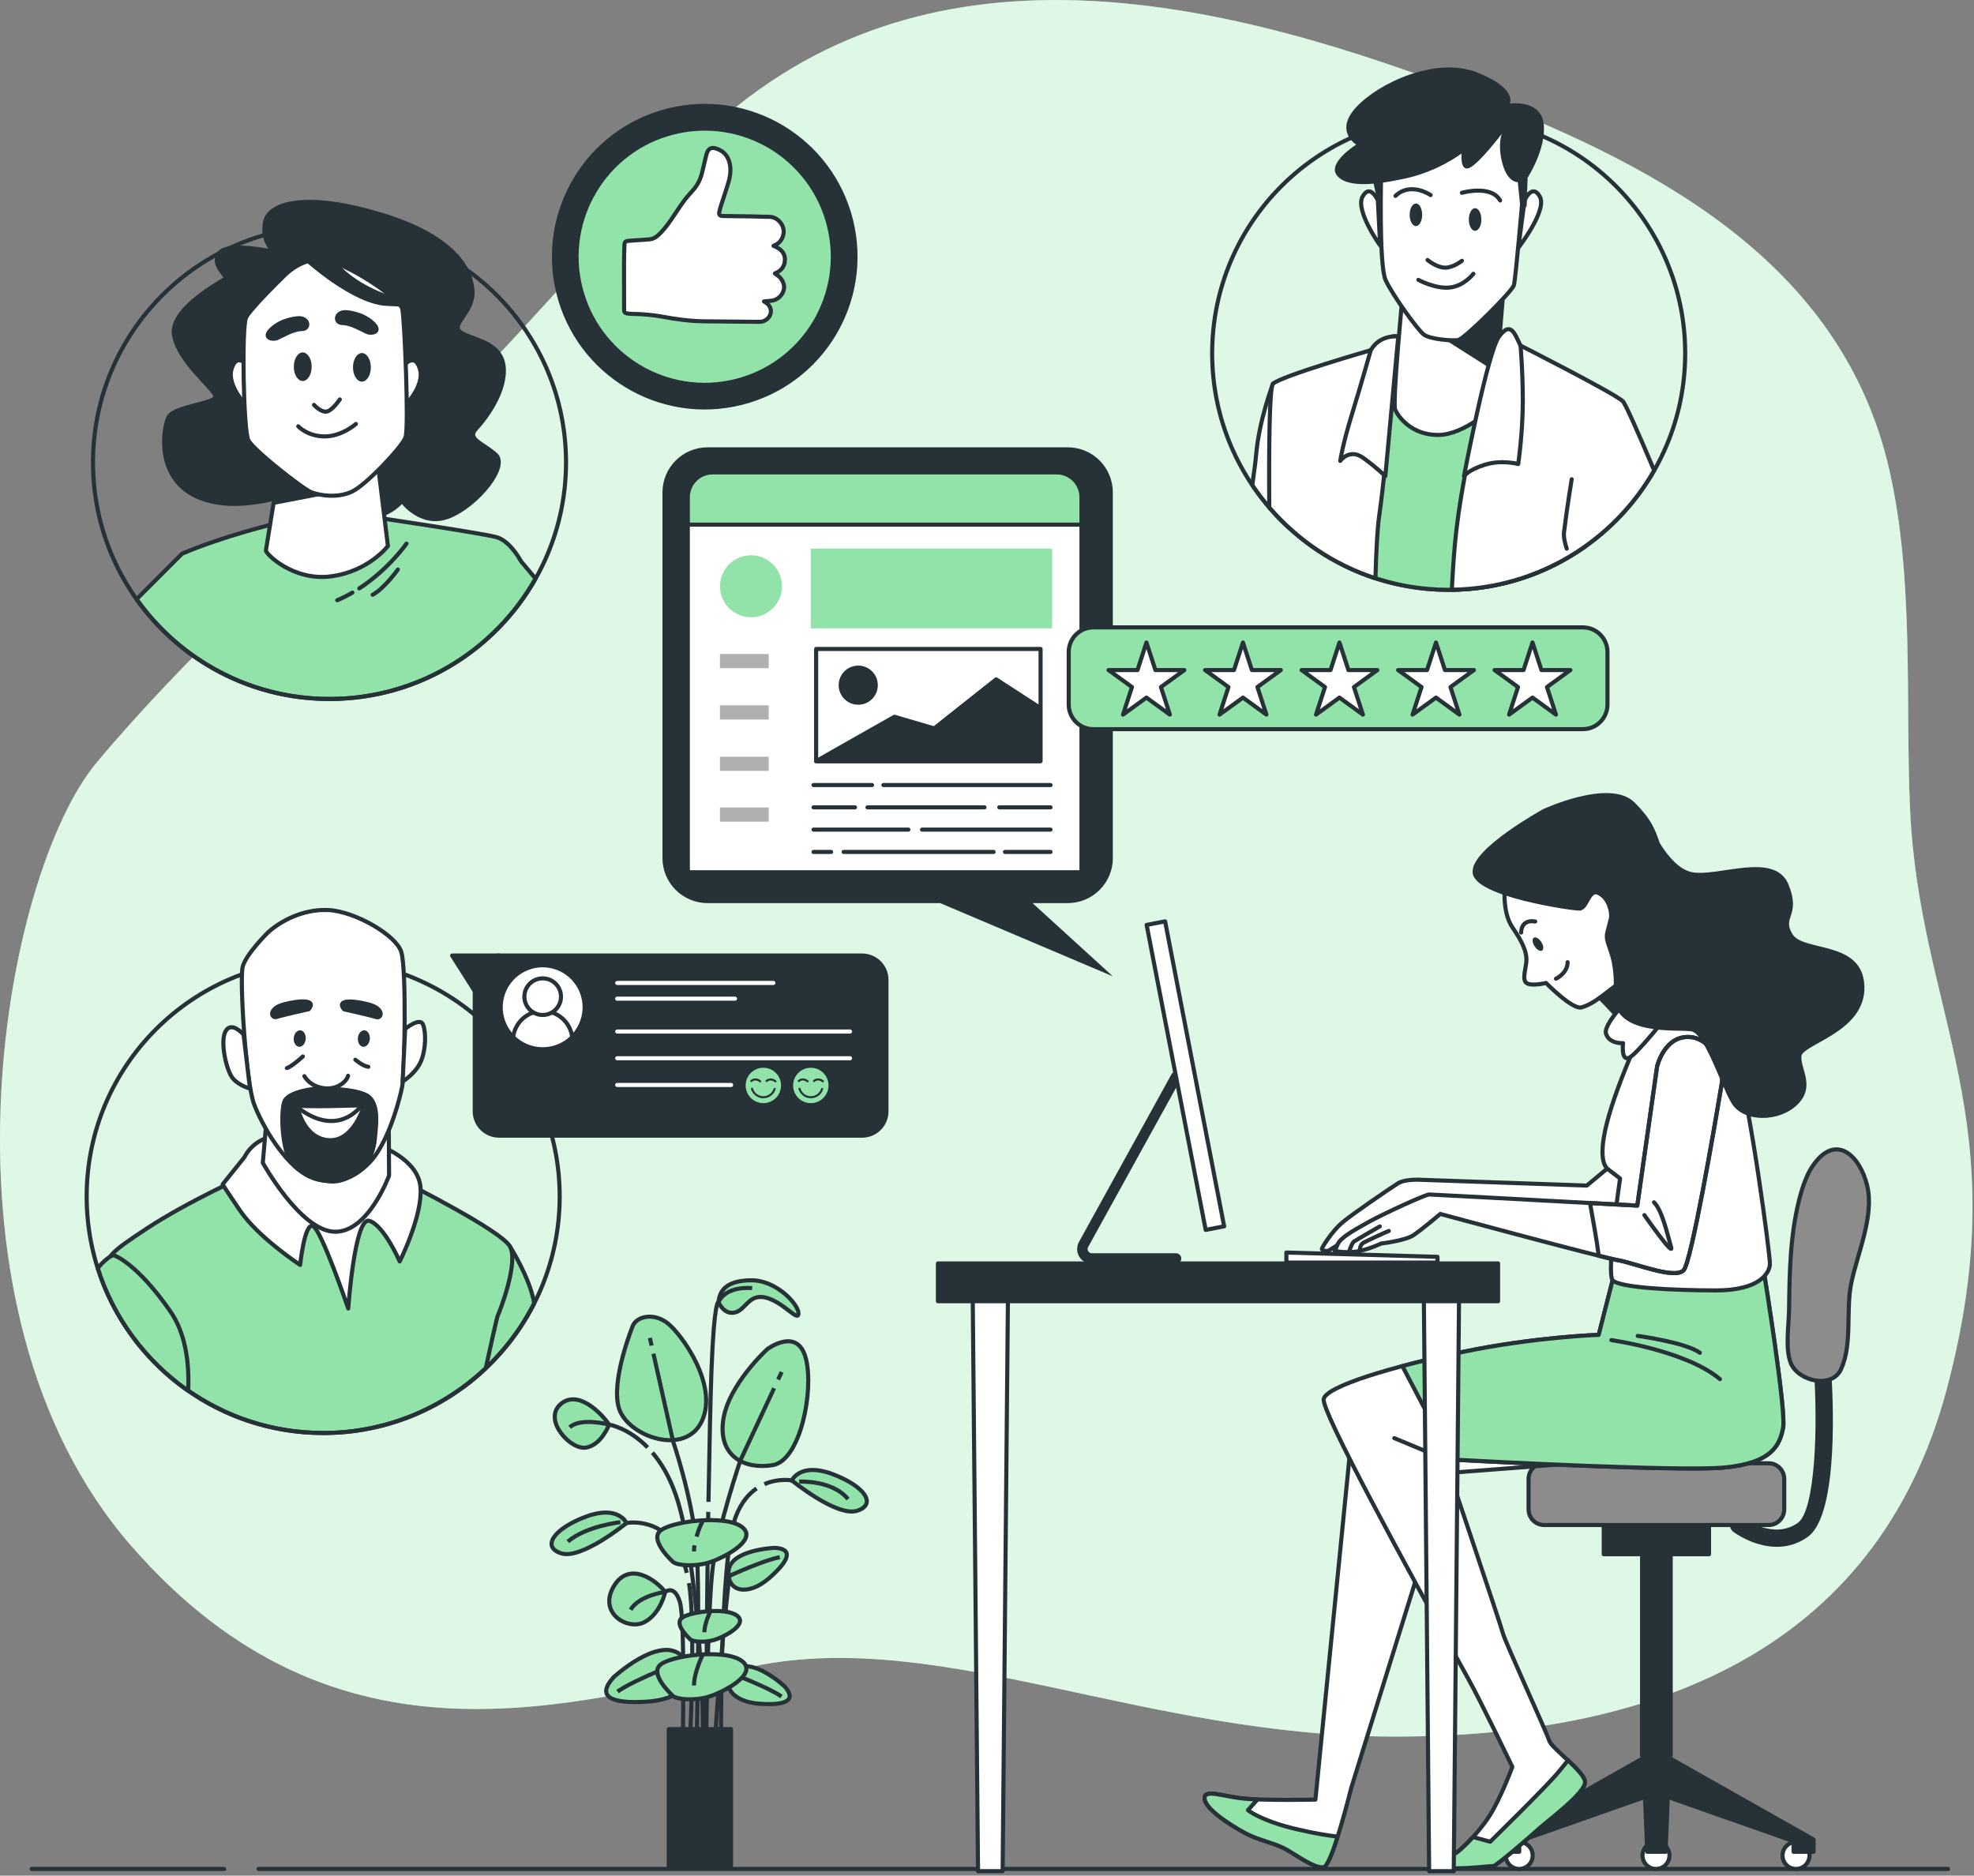 <svg width="482" height="458" viewBox="0 0 482 458" fill="none" xmlns="http://www.w3.org/2000/svg">
<rect x="0" y="0" width="482" height="458" fill="#808080" stroke="none"/>
<g clip-path="url(#clip0_325_1149)">
<path d="M461.33 114.75C449.49 62.82 402.08 39.26 356.32 21.93C293.63 -1.82 222.46 -17.09 169.94 34.9C150.79 53.86 133.39 74.75 114.62 94.02C108.2 100.6 101.73 107.13 95.18 113.59C71.14 137.29 45.37 160.22 23.66 186.13C0.33 213.98 -18.5 319.39 31.95 377.37C82.4 435.34 139.62 415.77 184.79 406.73C229.96 397.7 279.66 424.05 340.64 424.05C401.62 424.05 458.09 404.47 475.41 338.97C492.73 273.47 468.64 247.87 466.38 197.43C465.19 170.95 467.45 141.57 461.33 114.75Z" fill="#92E3A9"/>
<path opacity="0.7" d="M461.33 114.75C449.49 62.82 402.08 39.26 356.32 21.93C293.63 -1.82 222.46 -17.09 169.94 34.9C150.79 53.86 133.39 74.75 114.62 94.02C108.2 100.6 101.73 107.13 95.18 113.59C71.14 137.29 45.37 160.22 23.66 186.13C0.33 213.98 -18.5 319.39 31.95 377.37C82.4 435.34 139.62 415.77 184.79 406.73C229.96 397.7 279.66 424.05 340.64 424.05C401.62 424.05 458.09 404.47 475.41 338.97C492.73 273.47 468.64 247.87 466.38 197.43C465.19 170.95 467.45 141.57 461.33 114.75Z" fill="white"/>
<path d="M54.75 456.37H7.72" stroke="#263238" stroke-linecap="round" stroke-linejoin="round"/>
<path d="M475.67 456.37H63.13" stroke="#263238" stroke-linecap="round" stroke-linejoin="round"/>
<path d="M148.72 347.87C148.72 347.87 146.92 352.81 143.11 353.48C139.29 354.15 132.56 346.74 136.82 342.93C141.09 339.11 146.93 345.18 148.72 347.87Z" fill="#92E3A9" stroke="#263238" stroke-linecap="round" stroke-linejoin="round"/>
<path d="M154.56 323.62C154.56 323.62 148.95 337.32 151.19 344.05C153.44 350.79 167.36 355.73 171.4 346.97C175.44 338.21 166.46 325.86 163.09 323.17C159.72 320.48 155.68 321.37 154.56 323.62Z" fill="#92E3A9" stroke="#263238" stroke-linecap="round" stroke-linejoin="round"/>
<path d="M187.34 329.459C187.34 329.459 177.68 338.22 176.56 346.98C175.44 355.74 181.95 358.88 188.69 357.76C195.43 356.64 198.8 339.569 196.77 331.709C194.75 323.849 187.34 329.459 187.34 329.459Z" fill="#92E3A9" stroke="#263238" stroke-linecap="round" stroke-linejoin="round"/>
<path d="M189.14 377.96C189.14 377.96 178.36 378.41 177.91 383.57C177.46 388.73 182.63 389.86 187.79 385.37C192.95 380.88 193.63 378.18 189.14 377.96Z" fill="#92E3A9" stroke="#263238" stroke-linecap="round" stroke-linejoin="round"/>
<path d="M178.09 384.81C178.09 384.81 186.58 380.92 190.41 380.25" stroke="#263238" stroke-miterlimit="10"/>
<path d="M191.54 411.76C191.54 411.76 183.62 404.43 179.64 407.75C175.66 411.07 178.51 415.53 185.33 416.02C192.16 416.52 194.54 415.09 191.54 411.75V411.76Z" fill="#92E3A9" stroke="#263238" stroke-linecap="round" stroke-linejoin="round"/>
<path d="M178.9 408.75C178.9 408.75 187.65 412.03 190.82 414.27" stroke="#263238" stroke-miterlimit="10"/>
<path d="M149.78 409.6C149.78 409.6 160.69 399.5 166.18 404.08C171.67 408.66 167.74 414.8 158.33 415.49C148.92 416.17 145.63 414.21 149.78 409.61V409.6Z" fill="#92E3A9" stroke="#263238" stroke-linecap="round" stroke-linejoin="round"/>
<path d="M167.21 405.45C167.21 405.45 155.16 409.98 150.78 413.06" stroke="#263238" stroke-miterlimit="10"/>
<path d="M162.42 388.739C162.42 388.739 161.3 394.129 157.26 396.149C153.22 398.169 146.03 393.9 149.85 387.39C153.67 380.88 160.4 386.039 162.43 388.739H162.42Z" fill="#92E3A9" stroke="#263238" stroke-linecap="round" stroke-linejoin="round"/>
<path d="M152.99 371.9C152.99 371.9 150.97 367.41 143.11 370.33C135.25 373.25 132.11 377.74 137.05 379.31C141.99 380.88 152.99 371.9 152.99 371.9Z" fill="#92E3A9" stroke="#263238" stroke-linecap="round" stroke-linejoin="round"/>
<path d="M151.48 371.7C151.48 371.7 143.15 372.6 138.65 376.43" stroke="#263238" stroke-miterlimit="10"/>
<path d="M175.44 318.01C175.44 318.01 176.79 321.15 179.48 320.48C182.17 319.81 182.85 315.76 187.11 316.89C191.37 318.02 194.97 322.95 194.97 320.71C194.97 318.47 189.58 312.63 183.52 312.63C177.46 312.63 175.66 315.1 175.44 318.02V318.01Z" fill="#92E3A9" stroke="#263238" stroke-linecap="round" stroke-linejoin="round"/>
<path d="M152.99 371.899C152.99 371.899 162.66 370.039 166.69 380.779C167.09 381.829 167.42 382.939 167.7 384.069" stroke="#263238" stroke-miterlimit="10"/>
<path d="M193.34 361.5C193.34 361.5 195.36 357.01 203.22 359.93C211.08 362.85 214.22 367.34 209.28 368.91C204.34 370.48 193.34 361.5 193.34 361.5Z" fill="#92E3A9" stroke="#263238" stroke-linecap="round" stroke-linejoin="round"/>
<path d="M195.14 361.79C195.14 361.79 203.24 361.34 207.07 366.07" stroke="#263238" stroke-miterlimit="10"/>
<path d="M193.34 361.5C193.34 361.5 190.13 360.88 186.65 362.41" stroke="#263238" stroke-miterlimit="10"/>
<path d="M158.14 353.44C153.4 348.6 148.72 347.87 148.72 347.87C148.72 347.87 141.81 346.04 139.11 348.52" stroke="#263238" stroke-miterlimit="10"/>
<path d="M159.1 328.569L158.68 326.689" stroke="#263238" stroke-miterlimit="10"/>
<path d="M170.04 427.84C170.04 427.84 171.05 389.17 170.04 377.42C169.03 365.68 164.34 351.92 164.34 351.92L159.55 330.55" stroke="#263238" stroke-miterlimit="10"/>
<path d="M189.99 336.87L190.86 335.02" stroke="#263238" stroke-miterlimit="10"/>
<path d="M172.39 427.8C172.39 427.8 172.73 392.53 174.07 382.46C175.41 372.39 180.78 356.62 180.78 356.62L189.02 338.97" stroke="#263238" stroke-miterlimit="10"/>
<path d="M178.09 384.81C178.09 384.81 175.74 405.03 174.4 427.85" stroke="#263238" stroke-miterlimit="10"/>
<path d="M166.68 427.799C166.68 427.799 167.35 395.549 166.01 391.179C164.67 386.819 162.42 388.739 162.42 388.739C162.42 388.739 156.21 389.469 153.96 393.069" stroke="#263238" stroke-miterlimit="10"/>
<path d="M168.22 386.579C169.98 396.419 168.36 427.829 168.36 427.829" stroke="#263238" stroke-miterlimit="10"/>
<path d="M184.74 363.459C182.8 364.789 180.93 366.939 179.64 370.369C175.61 381.109 176.07 427.839 176.07 427.839" stroke="#263238" stroke-miterlimit="10"/>
<path d="M159.31 354.72C161.41 357.18 163.44 360.51 165 365.01C170.37 380.44 172.38 420.42 171.38 427.8" stroke="#263238" stroke-miterlimit="10"/>
<path d="M172.94 369.17C172.61 388.65 172.38 427.8 172.38 427.8" stroke="#263238" stroke-miterlimit="10"/>
<path d="M172.99 366.74C173.21 353.86 173.47 341.25 173.73 334.47C174.4 317.02 175.44 318 175.44 318C175.44 318 176.68 314.08 183.66 314.53" stroke="#263238" stroke-miterlimit="10"/>
<path d="M164.39 381.45C164.39 381.45 158.78 376.44 161.02 373.98C163.27 371.52 177.19 369.71 181.23 372.91C185.27 376.11 176.29 380.62 172.92 381.61C169.55 382.59 165.51 382.27 164.39 381.45Z" fill="#92E3A9" stroke="#263238" stroke-linecap="round" stroke-linejoin="round"/>
<path d="M169.58 377.351C169.5 377.861 169.46 378.361 169.46 378.841" stroke="#263238" stroke-miterlimit="10"/>
<path d="M171.51 371.511C171.51 371.511 170.67 373.181 170.07 375.231" stroke="#263238" stroke-miterlimit="10"/>
<path d="M164.39 414.19C164.39 414.19 158.78 409.18 161.02 406.72C163.27 404.26 177.19 402.45 181.23 405.65C185.27 408.85 176.29 413.36 172.92 414.35C169.55 415.33 165.51 415.01 164.39 414.19Z" fill="#92E3A9" stroke="#263238" stroke-linecap="round" stroke-linejoin="round"/>
<path d="M171.51 404.239C171.51 404.239 169.46 408.349 169.46 411.579" stroke="#263238" stroke-miterlimit="10"/>
<path d="M168.57 400.34C168.57 400.34 164.76 396.94 166.28 395.27C167.8 393.6 177.26 392.37 180 394.55C182.74 396.72 176.65 399.79 174.36 400.46C172.07 401.13 169.33 400.91 168.57 400.35V400.34Z" fill="#92E3A9" stroke="#263238" stroke-linecap="round" stroke-linejoin="round"/>
<path d="M173.4 393.59C173.4 393.59 172 396.38 172 398.57" stroke="#263238" stroke-miterlimit="10"/>
<path d="M178.5 422.229H163.3V455.929H178.5V422.229Z" fill="#263238" stroke="#263238" stroke-linecap="round" stroke-linejoin="round"/>
<path d="M433.86 377.71C428.2 377.71 423.52 374.27 423.24 374.06C422.31 373.36 422.12 372.05 422.82 371.12C423.52 370.19 424.83 370 425.76 370.7C426.05 370.92 433.09 376.03 438.97 371.87C443.29 368.81 443.88 348.19 442.91 334.53C442.83 333.37 443.7 332.37 444.86 332.29C446.03 332.22 447.02 333.08 447.1 334.24C447.52 340.13 449.2 369.77 441.39 375.3C438.88 377.08 436.28 377.71 433.86 377.71Z" fill="#263238"/>
<path d="M407.94 377.33H400.95V428.75H407.94V377.33Z" fill="#263238" stroke="#263238" stroke-linecap="round" stroke-linejoin="round"/>
<path d="M431.84 357.31H377.06C374.95 357.31 373.24 359.02 373.24 361.13V368.57C373.24 370.679 374.95 372.39 377.06 372.39H431.84C433.95 372.39 435.66 370.679 435.66 368.57V361.13C435.66 359.02 433.95 357.31 431.84 357.31Z" fill="#8C8C8C" stroke="#263238" stroke-linecap="round" stroke-linejoin="round"/>
<path d="M441.16 287.38C440.61 288.62 440.17 289.91 439.79 291.21C437.15 300.32 436.95 310.18 436.85 319.61C436.81 323.36 435.83 329.43 437.29 332.91C439.1 337.25 447.28 339.23 449.53 334.35C452.37 328.19 450.65 320.01 452.02 313.37C453.54 306.01 457.72 296.9 455.9 289.45C454.16 282.35 448.44 276.64 442.88 284.33C442.19 285.28 441.63 286.31 441.15 287.38H441.16Z" fill="#8C8C8C" stroke="#263238" stroke-linecap="round" stroke-linejoin="round"/>
<path d="M417.3 372.53H391.59V379.52H417.3V372.53Z" fill="#263238" stroke="#263238" stroke-linecap="round" stroke-linejoin="round"/>
<path d="M374.24 453.08C374.24 454.9 372.77 456.37 370.95 456.37C369.13 456.37 367.66 454.9 367.66 453.08C367.66 451.26 369.13 449.79 370.95 449.79C372.77 449.79 374.24 451.26 374.24 453.08Z" fill="white" stroke="#263238" stroke-linecap="round" stroke-linejoin="round"/>
<path d="M441.83 453.08C441.83 454.9 440.36 456.37 438.54 456.37C436.72 456.37 435.25 454.9 435.25 453.08C435.25 451.26 436.72 449.79 438.54 449.79C440.36 449.79 441.83 451.26 441.83 453.08Z" fill="white" stroke="#263238" stroke-linecap="round" stroke-linejoin="round"/>
<path d="M407.64 453.08C407.64 454.9 406.17 456.37 404.35 456.37C402.53 456.37 401.06 454.9 401.06 453.08C401.06 451.26 402.53 449.79 404.35 449.79C406.17 449.79 407.64 451.26 407.64 453.08Z" fill="white" stroke="#263238" stroke-linecap="round" stroke-linejoin="round"/>
<path d="M406.66 428.75L404.45 428.83L402.23 428.75L366.07 449.19V452.18H370.96V449.59L404.45 437.81L437.94 449.59V452.18H442.83V449.19L406.66 428.75Z" fill="#263238" stroke="#263238" stroke-linecap="round" stroke-linejoin="round"/>
<path d="M401.25 428.66H407.65L406.69 452.18H402.21L401.25 428.66Z" fill="#263238" stroke="#263238" stroke-linecap="round" stroke-linejoin="round"/>
<path d="M367.5 215.54C367.5 215.54 366.6 222.56 369.29 226.44C371.98 230.32 372.72 232.56 372.72 234.35C372.72 236.14 371.53 239.13 372.72 240.02C373.91 240.92 377.5 240.02 377.5 240.02C377.5 240.02 383.92 246.59 386.16 245.99C388.4 245.39 390.64 243.6 390.64 243.6C390.64 243.6 397.36 250.47 398.26 252.41C399.16 254.35 399.75 255.84 399.75 255.84L409.76 240.01C409.76 240.01 403.19 235.23 400.05 226.87C396.91 218.51 396.91 207.46 387.36 205.07C377.8 202.68 368.54 211.49 367.5 215.52V215.54Z" fill="white" stroke="#263238" stroke-linecap="round" stroke-linejoin="round"/>
<path d="M379.93 238.99C379.93 238.99 382.77 237.65 382.77 234.96" stroke="#263238" stroke-linecap="round" stroke-linejoin="round"/>
<path d="M371.43 227.709C371.43 227.709 371.28 224.419 374.86 225.019" stroke="#263238" stroke-linecap="round" stroke-linejoin="round"/>
<path d="M376.34 230.019C376.9 230.889 376.99 231.819 376.54 232.109C376.09 232.399 375.27 231.929 374.71 231.069C374.15 230.209 374.06 229.269 374.51 228.979C374.96 228.689 375.78 229.159 376.34 230.019Z" fill="#263238"/>
<path d="M390.64 243.62L394.67 240.56V247.34L390.64 243.62Z" fill="#263238" stroke="#263238" stroke-linecap="round" stroke-linejoin="round"/>
<path d="M329.9 351.94L321.19 439.44C321.19 439.44 308.84 439.7 303.69 439.18C298.54 438.67 293.65 436.61 294.17 439.44C294.68 442.27 302.4 446.9 305.23 448.19C308.06 449.48 311.66 450.25 313.98 451.54C316.3 452.83 321.18 456.43 323.24 455.91C325.3 455.4 329.93 436.61 329.93 436.61L353.82 359.66L380.58 357.6C380.58 357.6 340.18 346.79 336.07 346.28C331.95 345.77 329.89 351.94 329.89 351.94H329.9Z" fill="white" stroke="#263238" stroke-linecap="round" stroke-linejoin="round"/>
<path d="M316.56 446.65C307.81 444.59 304.72 442.02 304.72 442.02L307.05 439.4C305.77 439.35 304.61 439.28 303.69 439.19C298.54 438.68 293.66 436.62 294.17 439.45C294.68 442.28 302.4 446.91 305.23 448.2C308.06 449.49 311.66 450.26 313.98 451.55C316.3 452.84 321.18 456.44 323.24 455.92C324.09 455.71 325.39 452.34 326.62 448.48C324.44 448.23 321.09 447.72 316.55 446.65H316.56Z" fill="#92E3A9" stroke="#263238" stroke-linecap="round" stroke-linejoin="round"/>
<path d="M393.77 312.61L390.37 325.95C390.37 325.95 374.93 326.46 357.43 330.07C339.93 333.67 323.72 338.56 323.21 341.65C322.7 344.74 342.77 381.53 358.46 409.84C361.85 415.96 369.27 431.45 369.27 431.45C369.27 431.45 366.44 439.17 363.61 443.54C360.78 447.91 356.41 452.03 355.38 452.55C354.35 453.06 351.26 454.35 352.29 455.64C353.32 456.93 363.87 455.64 364.64 455.64C365.41 455.64 373.65 448.44 375.96 446.38C378.28 444.32 387.28 437.63 387.02 435.06C386.76 432.49 378.79 426.83 378.27 425.03C377.76 423.23 367.46 400.84 366.95 398.78C366.44 396.72 352.8 356.32 352.8 356.32C352.8 356.32 408.64 359.41 420.73 358.38C432.82 357.35 434.62 352.72 435.4 348.6C436.17 344.48 430.77 311.03 430.77 311.03L394.75 310.77L393.77 312.61Z" fill="white" stroke="#263238" stroke-linecap="round" stroke-linejoin="round"/>
<path d="M352.8 356.32L340.45 351.17" stroke="#263238" stroke-linecap="round" stroke-linejoin="round"/>
<path d="M387.02 435.05C386.89 433.79 384.91 431.78 382.86 429.85C382.03 430.9 381.08 432.07 380.08 433.25C376.99 436.85 363.87 449.72 363.87 449.72L359.68 448.58C357.75 450.7 355.99 452.25 355.38 452.55C354.35 453.06 351.26 454.35 352.29 455.64C353.32 456.93 363.87 455.64 364.64 455.64C365.41 455.64 373.65 448.44 375.96 446.38C378.28 444.32 387.28 437.63 387.02 435.06V435.05Z" fill="#92E3A9" stroke="#263238" stroke-linecap="round" stroke-linejoin="round"/>
<path d="M394.74 310.77L393.76 312.61L390.36 325.95C390.36 325.95 374.92 326.46 357.42 330.07C352.17 331.15 347.05 332.35 342.42 333.57L354.37 356.4C363.52 356.89 409.83 359.3 420.72 358.37C432.81 357.34 434.61 352.71 435.39 348.59C436.16 344.47 430.76 311.02 430.76 311.02L394.74 310.76V310.77Z" fill="#92E3A9" stroke="#263238" stroke-linecap="round" stroke-linejoin="round"/>
<path d="M393.46 327.24C393.46 327.24 411.73 329.81 419.96 336.76" stroke="#263238" stroke-linecap="round" stroke-linejoin="round"/>
<path d="M399.89 326.21C399.89 326.21 411.47 327.75 415.07 330.33" stroke="#263238" stroke-linecap="round" stroke-linejoin="round"/>
<path d="M347.25 288.11C347.25 288.11 343.23 287.76 341.31 288.98C339.39 290.2 330.12 296.5 327.68 298.59C325.23 300.69 322.96 304.36 322.79 304.88C322.62 305.4 323.84 305.58 324.36 305.4C324.88 305.22 327.16 303.48 326.46 304.35C325.76 305.22 326.99 305.44 326.99 305.44C326.99 305.44 339.92 297.89 340.97 298.06C342.02 298.23 344.12 297.54 345.51 296.49C346.91 295.44 350.58 293.52 350.58 293.52L391.83 301.56L398.12 295.79L396.72 281.81L387.46 289.5L347.26 288.1L347.25 288.11Z" fill="white" stroke="#263238" stroke-linecap="round" stroke-linejoin="round"/>
<path d="M405.06 242.59C405.06 242.59 397.38 258.17 393.54 270.15C389.7 282.12 391.73 284.83 392.64 285.51C393.54 286.19 395.58 287.77 395.58 287.77C395.58 287.77 392.19 310.81 393.77 312.62C395.35 314.43 408.45 315.1 419.07 315.1C429.69 315.1 432.17 310.81 432.17 308.55C432.17 306.29 427.43 269.93 423.81 258.18C420.2 246.44 410.48 238.76 405.06 242.6V242.59Z" fill="white" stroke="#263238" stroke-linecap="round" stroke-linejoin="round"/>
<path d="M399.96 241.42C399.96 241.42 391.35 249.77 392.14 252.37C392.92 254.98 396.31 254.72 396.31 254.72C396.31 254.72 395.79 258.89 397.61 258.37C399.44 257.85 407.78 247.15 407.78 247.15C407.78 247.15 403.61 236.72 399.96 241.41V241.42Z" fill="white" stroke="#263238" stroke-linecap="round" stroke-linejoin="round"/>
<path d="M404.62 260.45L399.79 294.39C399.79 294.39 349.87 291.68 348.97 291.68C348.07 291.68 338.13 296.2 334.06 298.46C329.99 300.72 327.28 302.3 326.61 303.88L325.93 305.46C325.93 305.46 329.09 306.14 332.03 305.46C334.97 304.78 337.22 303.65 337.22 303.65C337.22 303.65 343.09 302.97 345.13 301.62C347.16 300.26 351.68 296.43 351.68 296.43C351.68 296.43 390.98 307.05 395.05 307.72C399.12 308.4 408.83 312.46 411.09 310.2C412.97 308.32 418.61 275.44 420.44 264.48C420.89 261.78 420.22 259.01 418.52 256.86C417.16 255.14 415.3 253.57 413.11 253.28C406.47 252.4 404.61 260.45 404.61 260.45H404.62Z" fill="white" stroke="#263238" stroke-linecap="round" stroke-linejoin="round"/>
<path d="M418.52 256.86C417.16 255.14 415.3 253.57 413.11 253.28C406.47 252.4 404.61 260.45 404.61 260.45L399.78 294.39C399.78 294.39 394.94 294.13 388.24 293.77C388.96 297.68 389.97 303.36 390.37 306.64C392.68 307.21 394.35 307.61 395.03 307.72C399.1 308.4 408.81 312.46 411.07 310.2C412.95 308.32 418.59 275.44 420.42 264.48C420.87 261.78 420.2 259.01 418.5 256.86H418.52Z" stroke="#263238" stroke-linecap="round" stroke-linejoin="round"/>
<path d="M401.52 296.72C401.52 296.72 408.82 307.15 408.04 304.54C407.26 301.93 405.95 295.67 403.87 293.59" stroke="#263238" stroke-linecap="round" stroke-linejoin="round"/>
<path d="M332.03 305.45C332.03 305.45 331.95 304.02 332.91 303.47C333.87 302.92 338.69 300.72 339.11 300.58" stroke="#263238" stroke-linecap="round" stroke-linejoin="round"/>
<path d="M329.34 305.81C329.34 305.81 330.03 303.61 330.58 303.19C331.13 302.78 336.92 299.47 336.92 299.47" stroke="#263238" stroke-linecap="round" stroke-linejoin="round"/>
<path d="M454.73 240.9C454.47 229.95 440.12 233.08 437.26 228.38C434.39 223.69 439.35 223.69 436.22 216.12C433.09 208.56 419.79 214.56 413.27 213.51C409.78 212.95 406.81 209.32 404.8 206.07C403.72 202.85 402.84 200.38 398.79 196.33C393.05 190.59 376.99 198.05 376.99 198.05C376.99 198.05 359.78 207.52 360.07 212.97C360.36 218.42 383.59 221.86 385.6 221.86C387.61 221.86 387.89 216.7 390.48 218.13C392.91 219.48 393.55 222.6 393.38 224.16C392.99 225.69 392.67 226.92 392.49 227.6C391.63 230.76 395.02 232.29 394.5 242.46C393.98 252.63 409.37 250.81 413.02 251.33C416.67 251.85 420.46 264.48 423.19 269.07C425.92 273.66 434.41 273.5 438.58 269.33C442.75 265.16 439.1 261.24 439.36 257.85C439.62 254.46 455.01 251.85 454.75 240.9H454.73Z" fill="#263238" stroke="#263238" stroke-linecap="round" stroke-linejoin="round"/>
<path d="M244.82 456.91H238.81L237.52 317.02H246.11L244.82 456.91Z" fill="white" stroke="#263238" stroke-linecap="round" stroke-linejoin="round"/>
<path d="M354.97 456.91H348.96L347.67 317.02H356.26L354.97 456.91Z" fill="white" stroke="#263238" stroke-linecap="round" stroke-linejoin="round"/>
<path d="M365.79 308.52H229.02V317.74H365.79V308.52Z" fill="#263238" stroke="#263238" stroke-linecap="round" stroke-linejoin="round"/>
<path d="M287.15 308.6H266.6C265.32 308.6 264.16 307.94 263.51 306.83C262.86 305.72 262.84 304.39 263.46 303.26L286.04 262.34C286.38 261.72 287.16 261.5 287.78 261.84C288.4 262.18 288.63 262.96 288.28 263.58L265.7 304.5C265.44 304.96 265.63 305.37 265.72 305.52C265.81 305.67 266.08 306.03 266.61 306.03H287.16C287.87 306.03 288.44 306.6 288.44 307.31C288.44 308.02 287.87 308.59 287.16 308.59L287.15 308.6Z" fill="#263238"/>
<path d="M284.485 224.985L279.979 225.857L294.4 300.324L298.906 299.451L284.485 224.985Z" fill="white" stroke="#263238" stroke-linecap="round" stroke-linejoin="round"/>
<path d="M351 306.9L314.1 305.85V308.3H351V306.9Z" fill="white" stroke="#263238" stroke-linecap="round" stroke-linejoin="round"/>
<path d="M353.73 144.029C385.624 144.029 411.48 118.174 411.48 86.279C411.48 54.385 385.624 28.529 353.73 28.529C321.836 28.529 295.98 54.385 295.98 86.279C295.98 118.174 321.836 144.029 353.73 144.029Z" stroke="#263238" stroke-linecap="round" stroke-linejoin="round"/>
<path d="M314.95 129.06C315.36 112.72 315.67 96.5 315.49 95.58C315.12 93.71 310.83 93.71 310.83 93.71C310.83 93.71 307.47 102.48 306.73 110.87C306.57 112.69 306.22 115.37 305.78 118.45C308.4 122.35 311.49 125.91 314.96 129.06H314.95Z" fill="white" stroke="#263238" stroke-linecap="round" stroke-linejoin="round"/>
<path d="M353.73 144.029C366.16 144.029 377.66 140.099 387.08 133.419L387.15 98.689C387.15 98.689 374.95 92.479 363.64 90.699C352.33 88.929 318.61 94.029 318.61 94.029L317.49 131.219C327.4 139.229 340.01 144.029 353.75 144.029H353.73Z" fill="#92E3A9" stroke="#263238" stroke-linecap="round" stroke-linejoin="round"/>
<path d="M342.54 71.51C342.54 71.51 339.93 98.37 340.67 100.05C341.42 101.73 344.59 106.21 351.12 106.21C357.65 106.21 364.74 99.31 364.74 99.31L366.98 72.26C366.98 72.26 358.4 76.36 352.43 75.06C346.46 73.75 342.54 71.52 342.54 71.52V71.51Z" fill="white" stroke="#263238" stroke-linecap="round" stroke-linejoin="round"/>
<path d="M351.44 82.07L366.04 91.34L367.2 70.48L351.44 82.07Z" fill="#263238"/>
<path d="M336.44 48.94C336.44 48.94 334.57 44.65 332.71 48.01C330.84 51.37 337 59.95 337 59.95L336.44 48.94Z" fill="white" stroke="#263238" stroke-linecap="round" stroke-linejoin="round"/>
<path d="M372.26 48.94C372.26 48.94 374.13 44.65 375.99 48.01C377.86 51.37 370.74 60.5 370.74 60.5L372.26 48.94Z" fill="white" stroke="#263238" stroke-linecap="round" stroke-linejoin="round"/>
<path d="M337 51.37C337 51.37 335.13 44.65 335.13 42.79C335.13 40.93 338.49 40.92 338.49 40.92L337 51.37Z" fill="#263238"/>
<path d="M337.26 41.629C337.26 41.629 336.61 64.729 338.35 68.439C340.09 72.149 346.2 80.649 347.72 81.739C349.25 82.829 354.48 83.269 356 83.049C357.53 82.829 369.21 71.179 369.65 69.649C370.09 68.119 371.92 46.869 371.92 46.869L371.7 29.209C371.7 29.209 367.34 26.809 360.8 27.249C354.26 27.689 338.13 34.659 338.13 34.659L337.26 41.629Z" fill="white" stroke="#263238" stroke-linecap="round" stroke-linejoin="round"/>
<path d="M366.68 32.7C366.68 32.7 361.23 39.889 358.83 40.98C356.43 42.069 356.87 37.489 356.87 37.489C356.87 37.489 351.2 41.849 343.14 43.59C335.08 45.33 328.54 45.77 326.36 42.719C324.18 39.669 331.16 35.309 331.16 35.309C331.16 35.309 325.71 32.039 331.16 26.16C336.61 20.27 350.56 13.739 360.59 17.66C370.62 21.579 368.65 25.29 368.65 25.29C368.65 25.29 376.28 24.2 376.93 30.299C377.58 36.4 373.01 43.38 373.01 43.38C373.01 43.38 372.79 48.609 372.79 49.919C372.79 51.23 371.26 51.01 371.26 51.01L370.61 44.469C370.61 44.469 368.21 44.69 366.9 40.109C365.59 35.529 366.68 32.7 366.68 32.7Z" fill="#263238"/>
<path d="M348.57 63.489C348.57 63.489 350.81 65.359 352.86 65.359C354.91 65.359 356.96 63.679 356.96 63.679" stroke="#263238" stroke-linecap="round" stroke-linejoin="round"/>
<path d="M346.33 68.34C346.33 68.34 350.43 70.58 353.98 70.21C357.52 69.84 359.76 66.85 359.76 66.85" stroke="#263238" stroke-linecap="round" stroke-linejoin="round"/>
<path d="M356.96 47.08C356.96 47.08 364.05 45.03 366.29 48.95" stroke="#263238" stroke-linecap="round" stroke-linejoin="round"/>
<path d="M349.32 47.64C349.32 47.64 344.47 44.28 340.74 47.83" stroke="#263238" stroke-linecap="round" stroke-linejoin="round"/>
<path d="M347.26 52.45C347.26 53.969 346.57 55.209 345.73 55.209C344.89 55.209 344.2 53.969 344.2 52.45C344.2 50.929 344.89 49.69 345.73 49.69C346.57 49.69 347.26 50.929 347.26 52.45Z" fill="#263238"/>
<path d="M360.18 56.36C361.025 56.36 361.71 55.124 361.71 53.6C361.71 52.075 361.025 50.84 360.18 50.84C359.335 50.84 358.65 52.075 358.65 53.6C358.65 55.124 359.335 56.36 360.18 56.36Z" fill="#263238"/>
<path d="M403.9 114.879C400.04 105.709 396.9 98.639 396.27 97.999C394.4 96.129 371.27 84.379 371.27 84.379C371.27 84.379 368.66 79.719 366.05 82.139C366.05 82.139 358.22 107.319 355.6 129.519C355.14 133.459 354.78 138.459 354.5 143.999C375.66 143.719 394.07 132.069 403.9 114.869V114.879Z" fill="white" stroke="#263238" stroke-linecap="round" stroke-linejoin="round"/>
<path d="M371.27 84.389C371.27 84.389 371.83 90.359 371.83 98.009C371.83 105.659 370.71 113.309 370.71 113.309C370.71 113.309 366.61 112.189 362.5 113.499C358.39 114.809 357.46 116.299 357.46 116.299C357.46 116.299 363.24 85.889 366.04 82.159C368.84 78.429 369.77 81.229 371.26 84.399L371.27 84.389Z" fill="white" stroke="#263238" stroke-linecap="round" stroke-linejoin="round"/>
<path d="M382.56 133.979C382.03 132.429 381.77 131.019 381.9 129.899C382.65 123.739 383.77 117.029 383.77 117.029" stroke="#263238" stroke-linecap="round" stroke-linejoin="round"/>
<path d="M335.85 141.209C336.03 134.549 336.31 129.079 336.76 125.989C338.81 111.629 341.05 82.15 341.05 82.15C338.81 81.59 334.71 85.51 334.71 85.51C334.71 85.51 312.7 91.85 310.83 93.719C309.96 94.59 309.82 108.919 309.92 123.889C316.74 131.829 325.67 137.899 335.85 141.209Z" fill="white" stroke="#263238" stroke-linecap="round" stroke-linejoin="round"/>
<path d="M334.71 85.499C334.71 85.499 332.29 94.079 330.05 101.359C327.81 108.629 327.25 112.549 327.25 112.549C327.25 112.549 329.49 109.379 332.85 111.799C336.21 114.219 338.26 116.279 338.26 116.279L341.42 82.159C341.42 82.159 336.95 81.579 334.72 85.499H334.71Z" fill="white" stroke="#263238" stroke-linecap="round" stroke-linejoin="round"/>
<path d="M80.46 170.68C102.05 170.68 120.86 158.83 130.77 141.28L127.28 137.14C125.18 133.46 123.06 131.67 121.24 131.17C117.76 130.22 92.89 126.53 92.89 126.53L67.07 127.89C67.07 127.89 54.38 130.96 44.45 135.21L33.35 146.31C43.81 161.05 61.01 170.68 80.46 170.68Z" fill="#92E3A9" stroke="#263238" stroke-linecap="round" stroke-linejoin="round"/>
<path d="M86.05 144.71C84.88 145.39 83.64 146.02 82.34 146.57" stroke="#263238" stroke-linecap="round" stroke-linejoin="round"/>
<path d="M99.26 132.74C99.26 132.74 94.93 138.98 87.73 143.68" stroke="#263238" stroke-linecap="round" stroke-linejoin="round"/>
<path d="M97.14 139.08C97.14 139.08 93.87 143.69 90.99 145.23" stroke="#263238" stroke-linecap="round" stroke-linejoin="round"/>
<path d="M66.84 61.52C66.84 61.52 55.65 58.95 53.53 61.82C51.41 64.69 55.65 67.42 55.04 68.02C54.43 68.62 41.43 75.28 42.49 81.78C43.55 88.28 52.32 94.94 52.62 96.75C52.92 98.56 42.49 99.17 41.13 101.89C39.77 104.61 37.8 117.47 49.15 121.7C60.49 125.93 74.71 118.83 78.64 118.83C82.57 118.83 86.5 126.54 91.04 126.09C95.58 125.64 98.15 122.31 98.15 122.31C98.15 122.31 102.84 128.81 109.65 126.09C116.46 123.37 124.32 113.84 120.99 110.97C117.66 108.1 113.88 107.19 116.3 104.62C118.72 102.05 123.71 95.24 122.95 89.34C122.19 83.44 115.24 82.99 112.51 81.17C109.78 79.35 115.54 76.33 115.38 71.34C115.23 66.35 111.6 58.03 93.15 52.43C74.7 46.83 65.62 49.56 64.72 54.24C63.81 58.93 66.84 61.5 66.84 61.5V61.52Z" fill="#263238" stroke="#263238" stroke-linecap="round" stroke-linejoin="round"/>
<path d="M68.86 110.04C68.86 110.04 65.08 133.63 64.93 134.39C64.78 135.15 71.58 141.95 80.81 140.74C90.04 139.53 94.72 133.33 94.72 133.33L91.85 109.89C91.85 109.89 83.99 113.67 79.15 113.52C74.31 113.37 68.87 110.04 68.87 110.04H68.86Z" fill="white" stroke="#263238" stroke-linecap="round" stroke-linejoin="round"/>
<path d="M67.3 122.7L83.23 119.62L68.86 110.04L67.3 122.7Z" fill="#263238" stroke="#263238" stroke-linecap="round" stroke-linejoin="round"/>
<path d="M60.45 89.24C60.45 89.24 57.79 85.87 56.54 90.13C55.3 94.39 60.63 99.54 60.63 99.54L60.45 89.24Z" fill="white" stroke="#263238" stroke-linecap="round" stroke-linejoin="round"/>
<path d="M98.63 89.24C98.63 89.24 101.29 85.87 102.54 90.13C103.79 94.39 98.45 99.54 98.45 99.54L98.63 89.24Z" fill="white" stroke="#263238" stroke-linecap="round" stroke-linejoin="round"/>
<path d="M68.82 67.91C68.82 67.91 61.19 75.32 60.09 77.53C58.99 79.74 59.43 105.05 60.64 107.49C61.86 109.92 74.02 119.43 76.01 120.2C78 120.97 82.53 121.75 86.07 119.98C89.61 118.21 98.12 109.15 99 106.83C99.88 104.51 98.78 77.98 98.23 75.44C97.68 72.9 84.3 63.83 78.66 63.39C73.02 62.95 68.82 67.92 68.82 67.92V67.91Z" fill="white" stroke="#263238" stroke-linecap="round" stroke-linejoin="round"/>
<path d="M72.82 104.099C72.82 104.099 75.1 106.569 79.29 106.569C83.48 106.569 86.9 103.529 86.9 103.529" stroke="#263238" stroke-linecap="round" stroke-linejoin="round"/>
<path d="M72.8 77.709C72.8 77.709 69.12 77.859 66.47 80.209C63.82 82.559 66.62 83.009 67.65 82.559C68.68 82.119 71.62 80.349 73.68 80.349C75.74 80.349 75.45 77.549 72.8 77.699V77.709Z" fill="#263238" stroke="#263238" stroke-linecap="round" stroke-linejoin="round"/>
<path d="M84.52 76.239C84.52 76.239 88.2 76.389 90.85 78.739C93.5 81.089 90.7 81.539 89.67 81.089C88.64 80.649 85.7 78.879 83.64 78.879C81.58 78.879 81.87 76.079 84.52 76.23V76.239Z" fill="#263238" stroke="#263238" stroke-linecap="round" stroke-linejoin="round"/>
<path d="M74.82 63.38C74.82 63.38 86.25 73.8 94.46 74.2L102.68 74.6C102.68 74.6 84.64 72.19 79.03 59.97C79.03 59.97 72.82 54.76 74.82 63.38Z" fill="#263238" stroke="#263238" stroke-linecap="round" stroke-linejoin="round"/>
<path d="M82.97 97.54C82.97 97.54 80.98 100.52 79.54 100.52C78.1 100.52 76.67 98.86 76.67 98.86" stroke="#263238" stroke-linecap="round" stroke-linejoin="round"/>
<path d="M76.1 89.55C76.1 91.48 75.12 93.04 73.92 93.04C72.72 93.04 71.74 91.48 71.74 89.55C71.74 87.62 72.72 86.06 73.92 86.06C75.12 86.06 76.1 87.62 76.1 89.55Z" fill="#263238"/>
<path d="M88.37 93.19C89.574 93.19 90.55 91.627 90.55 89.7C90.55 87.772 89.574 86.21 88.37 86.21C87.166 86.21 86.19 87.772 86.19 89.7C86.19 91.627 87.166 93.19 88.37 93.19Z" fill="#263238"/>
<path d="M80.46 170.68C112.354 170.68 138.21 144.824 138.21 112.93C138.21 81.035 112.354 55.18 80.46 55.18C48.566 55.18 22.71 81.035 22.71 112.93C22.71 144.824 48.566 170.68 80.46 170.68Z" stroke="#263238" stroke-linecap="round" stroke-linejoin="round"/>
<path d="M130.44 318.24C129.41 312.01 124.47 304.29 124.47 304.29C124.47 304.29 122.29 307.03 122.02 308.34C121.75 309.65 115.48 323.74 113.58 334.92C113.35 336.26 113.21 337.51 113.13 338.68C120.38 333.33 126.35 326.34 130.45 318.24H130.44Z" fill="#92E3A9" stroke="#263238" stroke-linecap="round" stroke-linejoin="round"/>
<path d="M78.91 349.92C94.29 349.92 108.25 343.9 118.6 334.1C119.99 327.77 121.38 321.53 121.54 321.25C121.86 320.67 126.79 308.16 124.47 304.29C122.15 300.42 99.96 289.25 99.96 289.25L91.19 285.14C91.19 285.14 63.47 285.8 62.39 286.06C61.31 286.33 45.85 293.4 36.05 299.85C26.3 306.27 26.44 306.47 24.7 312.03C32.8 334.13 54.01 349.91 78.92 349.91L78.91 349.92Z" fill="#92E3A9" stroke="#263238" stroke-linecap="round" stroke-linejoin="round"/>
<path d="M78.91 349.92C110.804 349.92 136.66 324.064 136.66 292.17C136.66 260.275 110.804 234.42 78.91 234.42C47.016 234.42 21.16 260.275 21.16 292.17C21.16 324.064 47.016 349.92 78.91 349.92Z" stroke="#263238" stroke-linecap="round" stroke-linejoin="round"/>
<path d="M67.73 277.379C64.31 277.529 61.24 279.529 59.68 282.579L54.37 289.189C54.37 289.189 54.1 288.959 58.59 295.579C63.08 302.199 73.29 308.879 73.29 308.879C73.29 308.879 74.34 298.539 76.4 299.379C78.46 300.219 85.03 319.519 85.03 319.519C85.03 319.519 86.59 297.139 90.14 298.109C93.7 299.079 97.6 308.019 97.6 308.019C97.6 308.019 103.21 296.889 102.68 289.969C102.15 283.049 92.7 279.789 92.7 279.789C92.7 279.789 77.01 276.98 67.73 277.39V277.379Z" fill="white" stroke="#263238" stroke-linecap="round" stroke-linejoin="round"/>
<path d="M94.91 271.229L95 287.059C95 287.059 89.92 301.049 81.63 300.769C73.33 300.489 64.17 283.949 64.17 283.949L65.19 272.219L94.91 271.229Z" fill="white" stroke="#263238" stroke-linecap="round" stroke-linejoin="round"/>
<path d="M65.42 227.7C65.42 227.7 60.05 232.99 59.26 236.06C58.47 239.13 60.04 264.26 62.02 269.56C64 274.86 69.36 284.1 75.2 287.12C81.04 290.14 88.05 287.37 91.78 281.96C95.51 276.54 97.61 268.25 98.2 265.35C98.79 262.45 99.31 236.56 97.97 232.41C96.63 228.26 86.59 222.53 80.18 222.22C73.77 221.91 68.18 225.16 65.41 227.71L65.42 227.7Z" fill="white" stroke="#263238" stroke-linecap="round" stroke-linejoin="round"/>
<path d="M74.32 262.78C74.32 262.78 75.6 265.27 79.06 265.72C82.52 266.17 84.71 263.95 84.99 262.68" stroke="#263238" stroke-linecap="round" stroke-linejoin="round"/>
<path d="M75.37 246.44C75.37 246.44 69.04 247.84 67.6 248.31C66.16 248.79 65.42 246.27 69.39 245.23C73.36 244.2 77.39 244.08 75.37 246.43V246.44Z" fill="#263238" stroke="#263238" stroke-linecap="round" stroke-linejoin="round"/>
<path d="M84.04 246.47C84.04 246.47 90.37 247.88 91.8 248.35C93.23 248.83 93.98 246.31 90.01 245.27C86.04 244.23 82.01 244.1 84.03 246.47H84.04Z" fill="#263238" stroke="#263238" stroke-linecap="round" stroke-linejoin="round"/>
<path d="M74.65 253.71C74.56 254.82 73.84 255.67 73.03 255.61C72.22 255.55 71.64 254.6 71.72 253.49C71.81 252.38 72.53 251.53 73.34 251.59C74.15 251.65 74.73 252.6 74.65 253.71Z" fill="#263238"/>
<path d="M90.31 253.71C90.22 254.82 89.5 255.67 88.69 255.61C87.88 255.55 87.3 254.6 87.38 253.49C87.46 252.38 88.19 251.53 89 251.59C89.81 251.65 90.39 252.6 90.31 253.71Z" fill="#263238"/>
<path d="M77.58 265.79C77.58 265.79 70.37 266.34 69.42 269.03C68.47 271.72 68.92 280.39 70.89 283.49C72.86 286.58 78.23 288.47 81.17 288.51C84.11 288.55 87.96 286.27 89.19 284.71C90.41 283.15 91.37 280.28 91.55 277.9C91.73 275.52 92.7 270.08 90.11 267.86C87.52 265.64 77.58 265.8 77.58 265.8V265.79Z" fill="#263238" stroke="#263238" stroke-linecap="round" stroke-linejoin="round"/>
<path d="M88.92 269.899C88.92 269.899 84.14 269.989 80.64 270.089C77.14 270.189 72.56 270.019 72.56 270.019C72.56 270.019 73.96 277.929 80.18 278.409C86.4 278.889 88.91 269.899 88.91 269.899H88.92Z" fill="white" stroke="#263238" stroke-linecap="round" stroke-linejoin="round"/>
<path d="M71.86 269.699C71.86 269.699 81.25 278.959 88.78 269.439" stroke="#263238" stroke-linecap="round" stroke-linejoin="round"/>
<path d="M73.95 257.97C73.95 257.97 71.18 260.52 70.05 260.8" stroke="#263238" stroke-linecap="round" stroke-linejoin="round"/>
<path d="M86.76 258.77C86.76 258.77 88.66 260.39 89.94 260.49" stroke="#263238" stroke-linecap="round" stroke-linejoin="round"/>
<path d="M59.47 252.63C59.47 252.63 56.6 249.28 55.12 251.74C53.64 254.2 55.28 261.68 56.98 263.47C58.68 265.26 61.03 265.8 61.03 265.8L59.47 252.62V252.63Z" fill="white" stroke="#263238" stroke-linecap="round" stroke-linejoin="round"/>
<path d="M98.93 251.24C98.93 251.24 102.46 248.38 103.25 250.1C104.04 251.82 104.07 256.23 102.73 259.26C101.39 262.28 98.31 264.07 98.31 264.07L98.93 251.24Z" fill="white" stroke="#263238" stroke-linecap="round" stroke-linejoin="round"/>
<path d="M45.94 339.58C46.28 332.63 45.24 325.48 41.61 320.24C33.26 308.19 27.74 306.49 27.74 306.49C27.74 306.49 26.25 306.77 23.87 309.66C27.76 321.91 35.61 332.39 45.94 339.58Z" fill="#92E3A9" stroke="#263238" stroke-linecap="round" stroke-linejoin="round"/>
<path d="M271.72 209.52V120.23C271.72 114.16 266.8 109.23 260.72 109.23H172.76C166.69 109.23 161.76 114.15 161.76 120.23V209.52C161.76 215.59 166.68 220.52 172.76 220.52H229.56L271.72 238.4L252.11 220.52H260.73C266.8 220.52 271.73 215.6 271.73 209.52H271.72Z" fill="#263238"/>
<path d="M174.01 115.351H258.01C261.35 115.351 264.07 118.061 264.07 121.411V212.991H167.95V121.411C167.95 118.071 170.66 115.351 174.01 115.351Z" fill="white" stroke="#263238" stroke-linecap="round" stroke-linejoin="round"/>
<path d="M174.01 115.351H258.01C261.35 115.351 264.07 118.061 264.07 121.411V128.111H167.95V121.411C167.95 118.071 170.66 115.351 174.01 115.351Z" fill="#92E3A9" stroke="#263238" stroke-linecap="round" stroke-linejoin="round"/>
<path d="M190.95 143.161C190.95 147.341 187.56 150.731 183.38 150.731C179.2 150.731 175.81 147.341 175.81 143.161C175.81 138.981 179.2 135.591 183.38 135.591C187.56 135.591 190.95 138.981 190.95 143.161Z" fill="#92E3A9"/>
<path d="M187.7 159.7H175.79V163.16H187.7V159.7Z" fill="#B0B0B0"/>
<path d="M187.7 172.24H175.79V175.7H187.7V172.24Z" fill="#B0B0B0"/>
<path d="M187.7 184.78H175.79V188.24H187.7V184.78Z" fill="#B0B0B0"/>
<path d="M187.7 197.181H175.79V200.641H187.7V197.181Z" fill="#B0B0B0"/>
<path d="M256.9 133.971H197.97V153.431H256.9V133.971Z" fill="#92E3A9"/>
<path d="M254.08 158.471H199.28V185.871H254.08V158.471Z" stroke="#263238" stroke-linecap="round" stroke-linejoin="round"/>
<path d="M199.28 185.861L218.4 175.021L228.11 177.871L243.23 165.891L253.79 172.741V185.861H199.28Z" fill="#263238" stroke="#263238" stroke-linecap="round" stroke-linejoin="round"/>
<path d="M209.56 171.59C211.924 171.59 213.84 169.674 213.84 167.31C213.84 164.946 211.924 163.03 209.56 163.03C207.196 163.03 205.28 164.946 205.28 167.31C205.28 169.674 207.196 171.59 209.56 171.59Z" fill="#263238" stroke="#263238" stroke-linecap="round" stroke-linejoin="round"/>
<path d="M215.7 191.7H256.51" stroke="#263238" stroke-linecap="round" stroke-linejoin="round"/>
<path d="M198.64 191.7H212.93" stroke="#263238" stroke-linecap="round" stroke-linejoin="round"/>
<path d="M244 197.141H256.51" stroke="#263238" stroke-linecap="round" stroke-linejoin="round"/>
<path d="M211.82 197.141H240.39" stroke="#263238" stroke-linecap="round" stroke-linejoin="round"/>
<path d="M198.64 197.141H208.77" stroke="#263238" stroke-linecap="round" stroke-linejoin="round"/>
<path d="M225.14 202.58H256.51" stroke="#263238" stroke-linecap="round" stroke-linejoin="round"/>
<path d="M198.64 202.58H221.81" stroke="#263238" stroke-linecap="round" stroke-linejoin="round"/>
<path d="M245.39 208.03H256.51" stroke="#263238" stroke-linecap="round" stroke-linejoin="round"/>
<path d="M205.99 208.03H242.61" stroke="#263238" stroke-linecap="round" stroke-linejoin="round"/>
<path d="M198.64 208.03H202.94" stroke="#263238" stroke-linecap="round" stroke-linejoin="round"/>
<path d="M266.96 153.2H386.49C389.81 153.2 392.5 155.89 392.5 159.21V172.04C392.5 175.36 389.81 178.05 386.49 178.05H266.96C263.64 178.05 260.95 175.36 260.95 172.04V159.21C260.95 155.89 263.64 153.2 266.96 153.2Z" fill="#92E3A9" stroke="#263238" stroke-linecap="round" stroke-linejoin="round"/>
<path d="M279.93 156.891L282.12 163.621H289.19L283.47 167.771L285.65 174.501L279.93 170.341L274.21 174.501L276.4 167.771L270.67 163.621H277.75L279.93 156.891Z" fill="white" stroke="#263238" stroke-linecap="round" stroke-linejoin="round"/>
<path d="M303.5 156.891L305.68 163.621H312.75L307.03 167.771L309.22 174.501L303.5 170.341L297.78 174.501L299.96 167.771L294.24 163.621H301.31L303.5 156.891Z" fill="white" stroke="#263238" stroke-linecap="round" stroke-linejoin="round"/>
<path d="M327.06 156.891L329.25 163.621H336.32L330.6 167.771L332.79 174.501L327.06 170.341L321.34 174.501L323.53 167.771L317.81 163.621H324.88L327.06 156.891Z" fill="white" stroke="#263238" stroke-linecap="round" stroke-linejoin="round"/>
<path d="M350.63 156.891L352.82 163.621H359.89L354.17 167.771L356.35 174.501L350.63 170.341L344.91 174.501L347.1 167.771L341.38 163.621H348.45L350.63 156.891Z" fill="white" stroke="#263238" stroke-linecap="round" stroke-linejoin="round"/>
<path d="M374.2 156.891L376.38 163.621H383.45L377.73 167.771L379.92 174.501L374.2 170.341L368.48 174.501L370.66 167.771L364.94 163.621H372.01L374.2 156.891Z" fill="white" stroke="#263238" stroke-linecap="round" stroke-linejoin="round"/>
<path d="M180.923 98.407C200.657 93.52 212.692 73.561 207.805 53.827C202.918 34.094 182.959 22.059 163.225 26.946C143.492 31.833 131.457 51.792 136.344 71.525C141.231 91.259 161.19 103.294 180.923 98.407Z" fill="#263238" stroke="#263238" stroke-miterlimit="10"/>
<path d="M179.585 93.052C196.355 88.901 206.585 71.943 202.435 55.173C198.285 38.404 181.326 28.174 164.557 32.324C147.787 36.474 137.557 53.432 141.707 70.202C145.857 86.972 162.816 97.202 179.585 93.052Z" fill="#92E3A9" stroke="#263238" stroke-linecap="round" stroke-linejoin="round"/>
<path d="M188.89 60.03C190.47 60.69 191.65 61.62 191.66 63.32C191.66 64.92 190.88 66.1 189.21 66.78C189.37 66.9 189.49 67.01 189.62 67.09C190.43 67.58 190.97 68.28 191.28 69.12C191.96 70.93 190.54 73.12 188.5 73.41C187.89 73.5 187.27 73.53 186.55 73.6C186.75 73.73 186.87 73.81 187 73.89C188.62 74.92 188.64 77.02 187.05 78.09C186.56 78.42 186.06 78.6 185.42 78.59C180.89 78.53 176.37 78.52 171.84 78.46C168.47 78.41 165.15 77.96 161.85 77.35C159.43 76.9 156.99 76.69 154.52 76.65C154.09 76.65 153.65 76.62 153.22 76.55C152.56 76.44 152.39 76.25 152.39 75.62C152.38 71.87 152.36 68.13 152.37 64.38C152.37 62.84 152.42 61.3 152.47 59.77C152.49 59.16 152.7 58.88 153.35 58.82C154.47 58.7 155.59 58.67 156.71 58.59C157.34 58.55 157.97 58.49 158.6 58.44C159.36 58.38 159.99 58.05 160.54 57.58C161.83 56.46 162.84 55.13 163.79 53.77C164.82 52.29 165.76 50.77 166.82 49.31C167.55 48.31 168.38 47.38 169.21 46.45C170.37 45.16 171.08 43.69 171.45 42.05C171.77 40.65 172.12 39.26 172.46 37.86C172.51 37.64 172.59 37.43 172.67 37.22C173.02 36.3 173.72 35.94 174.73 36.23C176.57 36.76 177.67 37.96 178.12 39.69C178.53 41.28 178.34 42.87 177.9 44.41C177.37 46.26 176.72 48.08 176.14 49.92C175.95 50.51 175.77 51.11 175.64 51.71C175.49 52.44 175.74 52.73 176.53 52.75C178.79 52.79 181.05 52.8 183.32 52.84C184.85 52.87 186.38 52.94 187.91 52.95C189.94 52.96 192.04 55.25 191.14 57.77C190.81 58.71 190.19 59.43 189.22 59.86C189.12 59.9 189.03 59.96 188.87 60.03H188.89Z" fill="white" stroke="#263238" stroke-linecap="round" stroke-linejoin="round"/>
<path d="M210.5 233.33H121.87C118.584 233.33 115.92 235.994 115.92 239.28V271.36C115.92 274.646 118.584 277.31 121.87 277.31H210.5C213.786 277.31 216.45 274.646 216.45 271.36V239.28C216.45 235.994 213.786 233.33 210.5 233.33Z" fill="#263238" stroke="#263238" stroke-linecap="round" stroke-linejoin="round"/>
<path d="M121.87 233.33H110.4L115.84 241.89L121.87 233.33Z" fill="#263238" stroke="#263238" stroke-linecap="round" stroke-linejoin="round"/>
<path d="M142.477 248.31C143.778 242.801 140.366 237.28 134.856 235.98C129.346 234.68 123.826 238.092 122.526 243.601C121.225 249.111 124.637 254.631 130.147 255.932C135.656 257.232 141.177 253.82 142.477 248.31Z" fill="white" stroke="#263238" stroke-linecap="round" stroke-linejoin="round"/>
<path d="M132.51 256.22C135.32 256.22 137.87 255.09 139.72 253.25C139.28 249.66 136.22 246.87 132.51 246.87C128.8 246.87 125.74 249.65 125.3 253.25C127.15 255.08 129.7 256.22 132.51 256.22Z" fill="white" stroke="#263238" stroke-linecap="round" stroke-linejoin="round"/>
<path d="M136.98 243.37C136.98 245.84 134.98 247.84 132.51 247.84C130.04 247.84 128.04 245.84 128.04 243.37C128.04 240.9 130.04 238.9 132.51 238.9C134.98 238.9 136.98 240.9 136.98 243.37Z" fill="white" stroke="#263238" stroke-linecap="round" stroke-linejoin="round"/>
<path d="M150.71 240.021H188.83" stroke="white" stroke-linecap="round" stroke-linejoin="round"/>
<path d="M150.71 243.86H179.47" stroke="white" stroke-linecap="round" stroke-linejoin="round"/>
<path d="M150.71 251.89H207.56" stroke="white" stroke-linecap="round" stroke-linejoin="round"/>
<path d="M150.71 258.41H207.56" stroke="white" stroke-linecap="round" stroke-linejoin="round"/>
<path d="M150.71 264.93H178.52" stroke="white" stroke-linecap="round" stroke-linejoin="round"/>
<path d="M186.39 269.87C189.052 269.87 191.21 267.712 191.21 265.05C191.21 262.388 189.052 260.23 186.39 260.23C183.728 260.23 181.57 262.388 181.57 265.05C181.57 267.712 183.728 269.87 186.39 269.87Z" fill="#92E3A9" stroke="#263238" stroke-linecap="round" stroke-linejoin="round"/>
<path d="M189.15 265.891C188.79 267.071 187.69 267.931 186.39 267.931C185.09 267.931 183.96 267.051 183.61 265.851" stroke="#263238" stroke-width="0.5" stroke-linecap="round" stroke-linejoin="round"/>
<path d="M183.44 263.971C183.44 263.971 184.37 263.041 185.62 264.051" stroke="#263238" stroke-width="0.5" stroke-linecap="round" stroke-linejoin="round"/>
<path d="M187.17 263.971C187.17 263.971 188.1 263.041 189.35 264.051" stroke="#263238" stroke-width="0.5" stroke-linecap="round" stroke-linejoin="round"/>
<path d="M197.98 269.87C200.642 269.87 202.8 267.712 202.8 265.05C202.8 262.388 200.642 260.23 197.98 260.23C195.318 260.23 193.16 262.388 193.16 265.05C193.16 267.712 195.318 269.87 197.98 269.87Z" fill="#92E3A9" stroke="#263238" stroke-linecap="round" stroke-linejoin="round"/>
<path d="M200.75 265.891C200.39 267.071 199.29 267.931 197.99 267.931C196.69 267.931 195.56 267.051 195.21 265.851" stroke="#263238" stroke-width="0.5" stroke-linecap="round" stroke-linejoin="round"/>
<path d="M195.03 263.971C195.03 263.971 195.96 263.041 197.21 264.051" stroke="#263238" stroke-width="0.5" stroke-linecap="round" stroke-linejoin="round"/>
<path d="M198.76 263.971C198.76 263.971 199.69 263.041 200.94 264.051" stroke="#263238" stroke-width="0.5" stroke-linecap="round" stroke-linejoin="round"/>
</g>
<defs>
<clipPath id="clip0_325_1149">
<rect width="481.64" height="457.41" fill="white"/>
</clipPath>
</defs>
</svg>
